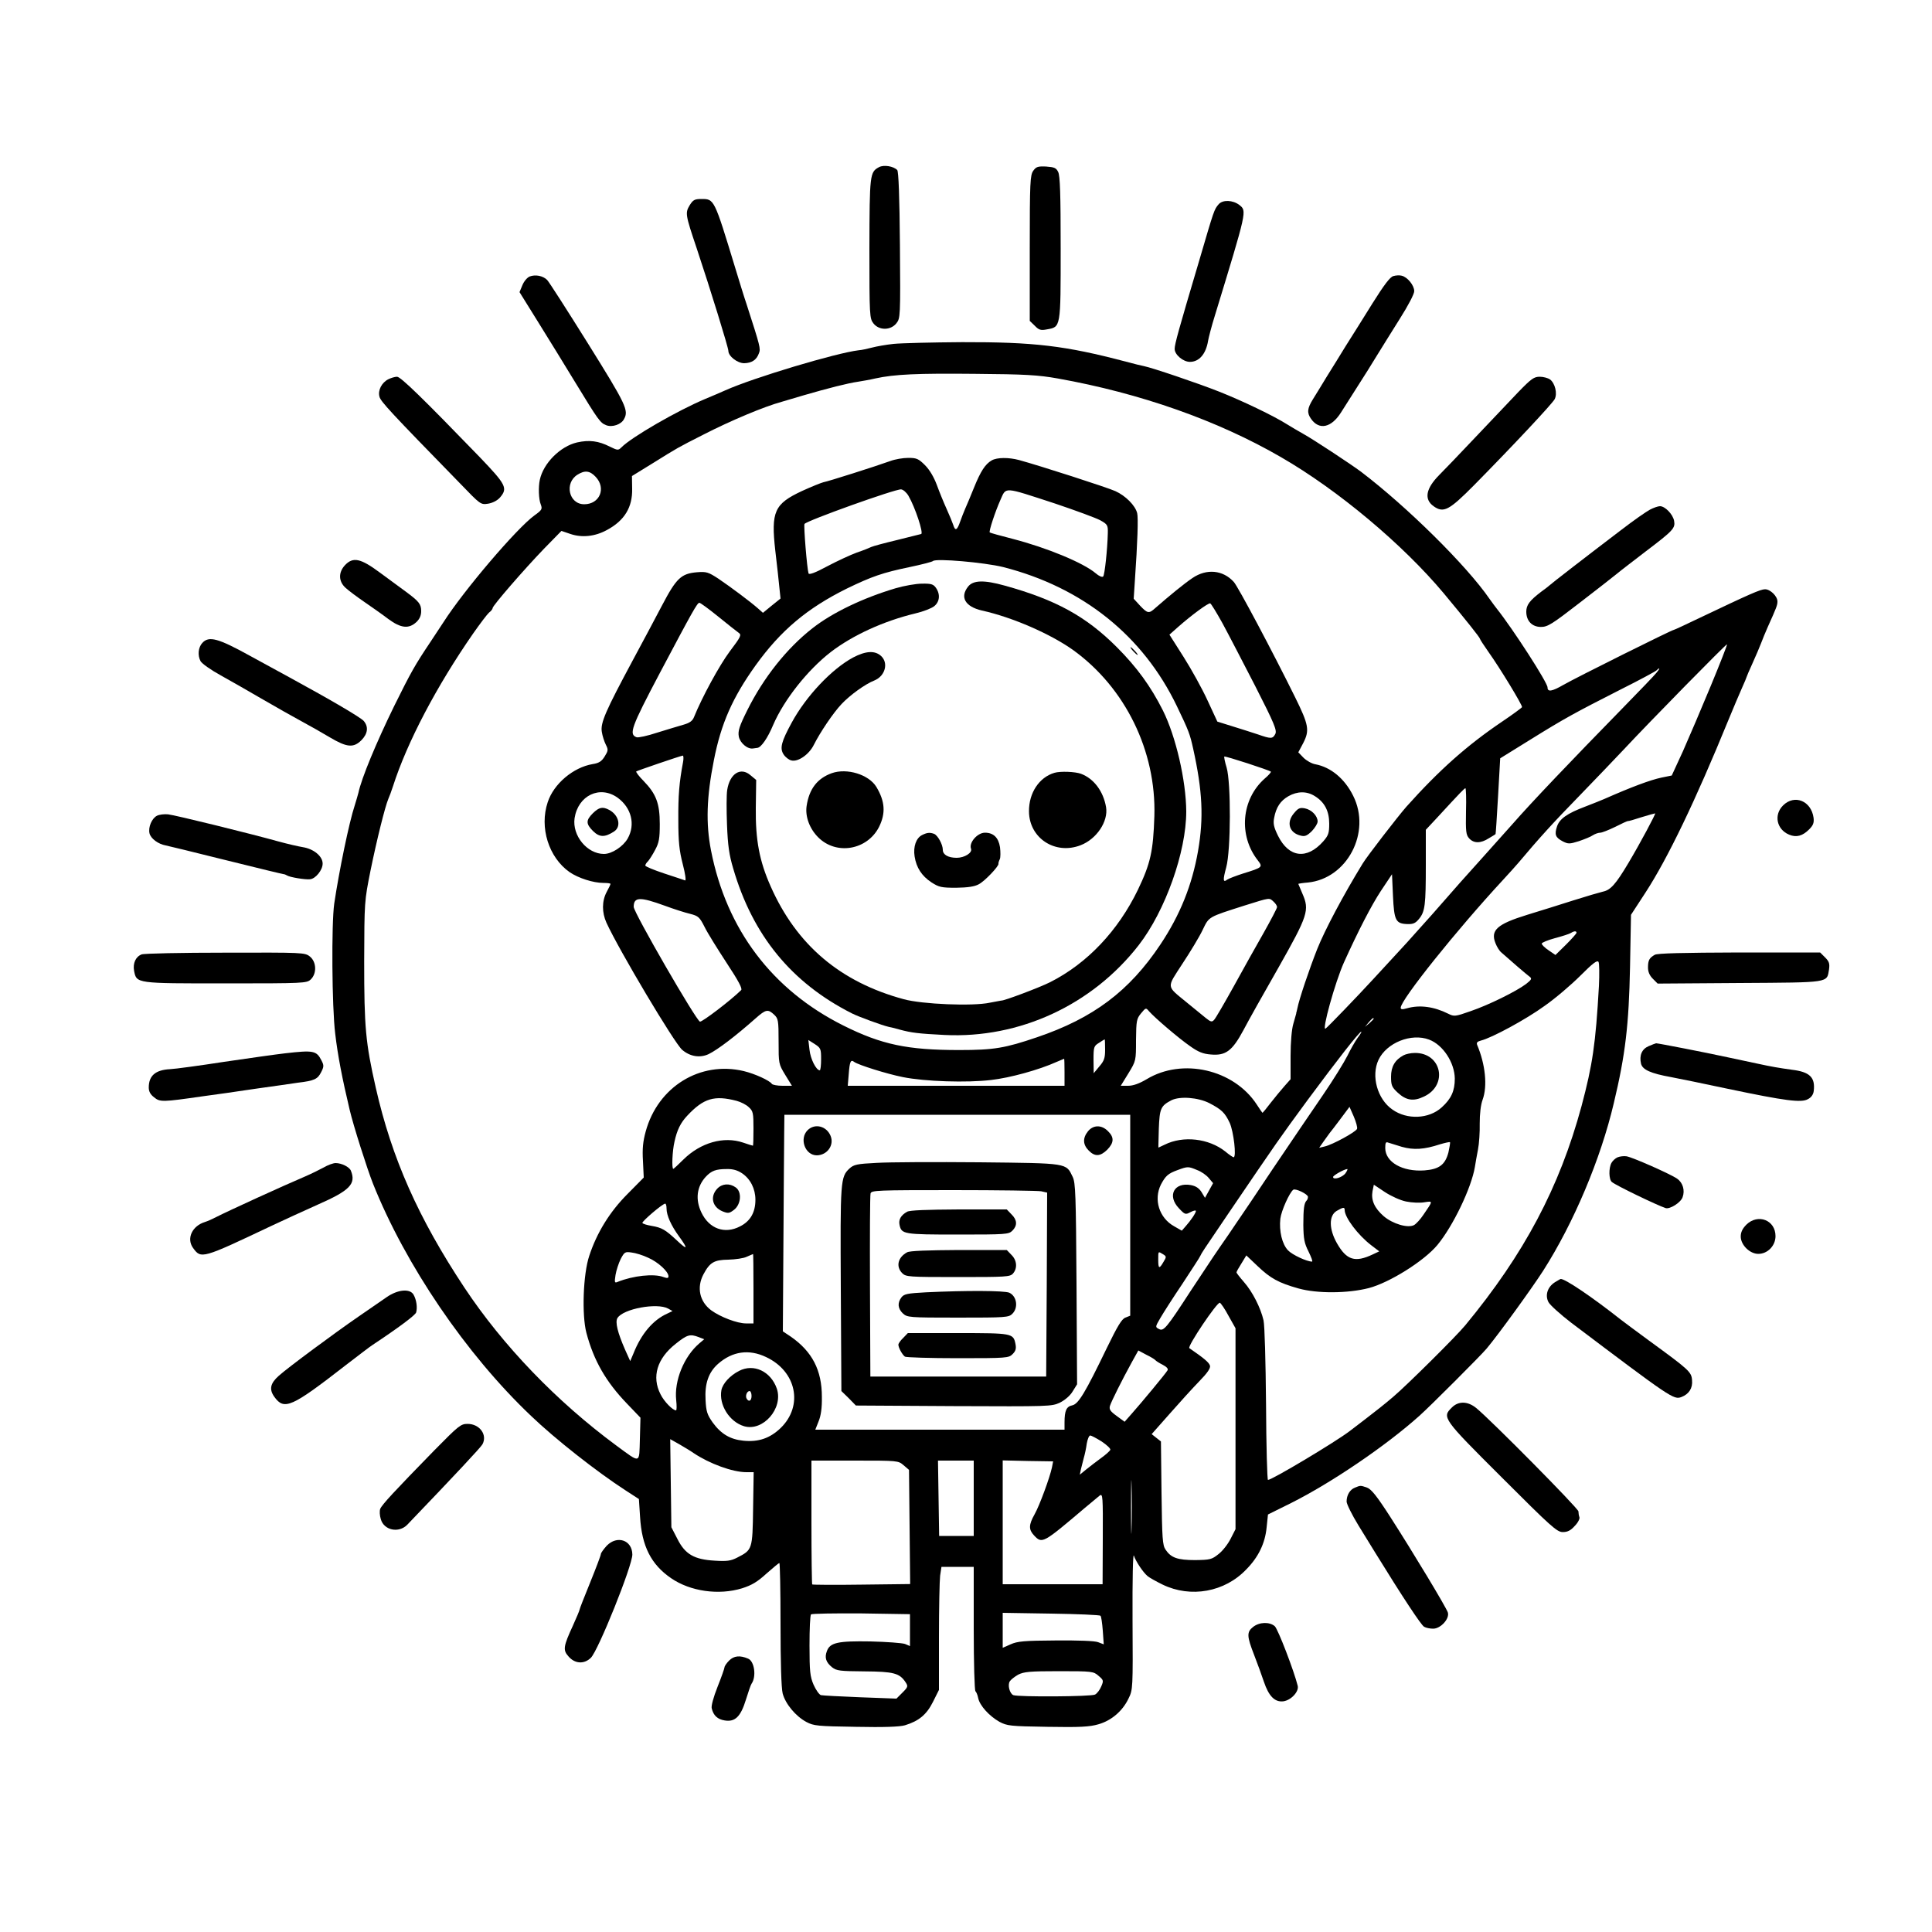 <?xml version="1.0" standalone="no"?>
<!DOCTYPE svg PUBLIC "-//W3C//DTD SVG 20010904//EN"
 "http://www.w3.org/TR/2001/REC-SVG-20010904/DTD/svg10.dtd">
<svg version="1.0" xmlns="http://www.w3.org/2000/svg"
 width="1000pt" height="1000pt" viewBox="0 0 1000 1000"
 preserveAspectRatio="xMidYMid meet">

<g transform="translate(0,1000) scale(0.1,-0.1)"
fill="#000000" stroke="none">
<path d="M4550 9135 c-48 -26 -49 -36 -50 -421 0 -351 1 -362 21 -388 29 -37
89 -37 119 1 20 26 21 33 18 404 -2 251 -7 382 -14 389 -20 20 -69 28 -94 15z"/>
<path d="M5348 9116 c-16 -23 -18 -59 -18 -401 l0 -376 26 -25 c21 -22 31 -25
62 -19 73 13 72 5 72 420 0 278 -3 376 -13 395 -10 21 -20 25 -62 28 -43 2
-52 -1 -67 -22z"/>
<path d="M3570 8938 c-24 -40 -23 -48 36 -223 71 -213 164 -514 164 -531 0
-28 47 -64 82 -64 39 1 64 17 76 51 10 24 7 35 -62 249 -14 41 -41 129 -61
195 -109 358 -108 355 -175 355 -35 0 -43 -5 -60 -32z"/>
<path d="M6308 8943 c-24 -28 -23 -26 -103 -299 -104 -350 -125 -425 -125
-450 0 -30 44 -67 79 -67 48 0 83 41 94 109 3 17 18 76 35 130 168 550 166
541 127 573 -34 26 -86 28 -107 4z"/>
<path d="M2742 8569 c-13 -5 -30 -25 -38 -45 l-15 -36 97 -156 c54 -86 140
-227 192 -312 120 -197 129 -209 160 -221 31 -12 78 4 92 32 25 45 11 74 -186
390 -108 173 -203 321 -212 330 -22 22 -61 29 -90 18z"/>
<path d="M7212 8571 c-17 -4 -49 -47 -108 -141 -46 -74 -108 -173 -138 -220
-29 -47 -73 -119 -99 -160 -25 -41 -57 -94 -71 -116 -30 -48 -32 -71 -10 -102
42 -60 105 -46 155 33 19 30 58 92 87 137 30 46 74 117 99 158 25 41 79 127
119 191 43 68 74 127 74 142 0 30 -35 73 -65 80 -11 3 -30 2 -43 -2z"/>
<path d="M4625 8220 c-38 -4 -89 -13 -111 -19 -23 -6 -54 -13 -70 -14 -117
-14 -544 -142 -689 -207 -22 -10 -69 -30 -105 -45 -141 -59 -381 -197 -434
-251 -16 -16 -20 -15 -59 4 -59 30 -107 36 -170 22 -87 -20 -175 -108 -193
-194 -8 -37 -6 -100 5 -127 9 -24 6 -29 -33 -57 -91 -66 -365 -387 -471 -553
-5 -8 -35 -53 -66 -100 -81 -121 -101 -156 -189 -334 -92 -188 -169 -373 -185
-449 -3 -11 -11 -40 -19 -65 -29 -87 -81 -340 -106 -508 -15 -105 -12 -536 5
-673 13 -112 36 -231 75 -395 19 -81 90 -304 120 -380 168 -422 483 -885 818
-1203 126 -121 343 -291 488 -385 l71 -46 6 -93 c9 -151 57 -246 161 -317 99
-68 246 -89 367 -52 50 16 79 33 126 76 34 30 64 55 67 55 3 0 6 -142 6 -316
0 -197 4 -332 11 -359 14 -54 67 -118 123 -148 38 -20 57 -22 256 -25 145 -3
227 0 254 8 72 22 112 55 145 121 l31 62 0 272 c0 150 3 293 6 319 l7 46 83 0
84 0 0 -319 c0 -176 4 -322 9 -325 4 -3 11 -19 14 -35 8 -39 57 -93 110 -123
40 -21 54 -23 249 -26 169 -3 218 0 263 13 67 19 125 68 156 133 23 46 23 52
21 407 -1 213 2 349 7 333 10 -30 47 -86 71 -106 8 -7 43 -27 78 -44 145 -70
321 -39 433 79 63 64 97 135 105 217 l7 67 121 60 c207 104 489 295 663 451
54 48 320 314 348 348 62 74 234 312 292 402 159 249 298 579 366 868 60 251
78 405 84 705 l5 270 75 115 c115 177 258 474 430 895 25 61 56 134 69 163 13
29 24 55 24 57 0 2 14 35 31 72 17 38 37 84 44 103 7 19 23 58 35 85 46 102
50 113 50 132 0 27 -37 63 -64 63 -24 0 -82 -26 -334 -146 -73 -35 -135 -64
-138 -64 -10 0 -506 -247 -572 -285 -59 -34 -82 -38 -82 -13 0 25 -178 301
-263 408 -7 8 -23 31 -37 50 -119 173 -427 477 -665 658 -52 39 -248 168 -297
195 -25 14 -64 37 -85 50 -69 44 -234 123 -353 170 -111 44 -348 124 -389 132
-11 2 -53 12 -93 23 -314 83 -477 102 -848 101 -157 -1 -316 -5 -355 -9z m850
-179 c426 -76 827 -217 1155 -407 295 -170 631 -452 842 -704 119 -143 188
-230 188 -236 0 -3 20 -34 44 -68 60 -84 177 -277 174 -286 -2 -4 -48 -38
-103 -75 -182 -123 -326 -251 -496 -441 -43 -49 -204 -257 -226 -294 -100
-163 -196 -344 -235 -442 -40 -101 -94 -260 -103 -308 -2 -8 -4 -16 -4 -17 -1
-2 -2 -6 -2 -10 -1 -5 -8 -28 -15 -53 -8 -27 -14 -93 -14 -166 l0 -120 -31
-35 c-17 -19 -49 -58 -71 -86 -22 -29 -42 -53 -43 -53 -1 0 -15 19 -30 43
-119 182 -385 243 -570 131 -39 -23 -70 -34 -96 -34 l-38 0 40 65 c39 64 39
65 39 172 1 100 3 110 26 138 25 30 25 30 42 10 30 -34 154 -140 212 -180 42
-30 67 -40 107 -43 77 -7 111 18 169 126 25 48 107 194 182 325 152 269 161
296 123 382 -11 26 -21 49 -21 50 0 1 22 5 49 7 204 20 330 260 235 449 -44
89 -116 148 -195 163 -19 3 -47 19 -62 34 l-27 28 26 49 c33 65 28 93 -42 235
-115 233 -297 576 -318 598 -56 62 -141 70 -214 20 -42 -28 -121 -93 -192
-155 -33 -30 -40 -29 -79 12 l-33 36 6 92 c14 202 18 327 12 351 -10 40 -60
90 -113 114 -42 19 -389 131 -499 161 -53 14 -113 14 -141 -2 -33 -19 -57 -55
-92 -142 -18 -44 -38 -93 -46 -110 -7 -16 -19 -47 -26 -67 -15 -43 -25 -48
-35 -15 -4 12 -19 49 -34 82 -15 33 -38 89 -51 125 -15 40 -37 78 -61 102 -34
34 -44 38 -87 38 -27 0 -68 -7 -92 -16 -78 -28 -323 -106 -347 -110 -12 -3
-62 -23 -110 -45 -144 -67 -162 -106 -139 -310 9 -74 18 -159 21 -190 l6 -57
-46 -37 -45 -37 -27 24 c-40 35 -139 109 -204 153 -52 34 -62 37 -111 33 -81
-7 -106 -30 -180 -171 -35 -67 -104 -196 -153 -287 -139 -259 -167 -322 -159
-368 3 -21 13 -51 21 -67 13 -25 12 -31 -6 -60 -16 -26 -30 -35 -63 -40 -100
-17 -201 -102 -232 -197 -44 -131 5 -286 113 -362 45 -31 123 -56 175 -56 20
0 37 -2 37 -5 0 -3 -9 -22 -20 -42 -25 -47 -25 -106 -1 -159 65 -142 352 -624
392 -658 41 -35 92 -43 137 -22 47 23 139 93 243 185 53 47 64 49 96 19 21
-20 23 -29 23 -138 0 -115 0 -117 34 -173 l35 -57 -49 0 c-27 0 -52 5 -55 10
-11 17 -87 52 -145 66 -226 54 -445 -81 -508 -313 -14 -51 -18 -89 -14 -153
l4 -85 -84 -85 c-92 -92 -159 -201 -198 -320 -32 -95 -39 -306 -15 -398 38
-144 101 -254 211 -368 l69 -72 -3 -111 c-4 -129 6 -127 -122 -33 -309 228
-587 517 -786 817 -238 359 -376 669 -459 1035 -53 234 -60 312 -60 655 1 309
1 310 33 470 32 157 75 330 92 370 5 11 16 40 24 65 73 228 226 519 415 791
35 50 72 99 82 108 11 8 19 19 19 24 0 12 161 198 265 306 l91 93 47 -16 c60
-20 127 -13 189 21 91 49 132 118 130 213 l-1 66 112 69 c125 78 125 78 257
145 144 74 317 146 405 170 17 5 68 20 115 34 127 37 230 63 280 70 25 4 65
11 90 17 100 22 219 27 515 24 262 -2 329 -6 430 -24z m-2392 -509 c56 -59 21
-142 -59 -142 -80 0 -104 110 -35 153 38 24 64 21 94 -11z m1619 -98 c35 -60
79 -194 66 -198 -7 -2 -65 -16 -128 -32 -63 -15 -122 -31 -130 -35 -8 -4 -42
-18 -75 -29 -33 -12 -102 -44 -153 -71 -63 -34 -94 -45 -97 -37 -8 25 -26 248
-21 256 11 17 472 182 500 179 11 -1 28 -16 38 -33z m758 -40 c107 -36 213
-75 235 -87 38 -21 40 -26 39 -67 -2 -83 -16 -215 -24 -224 -5 -5 -22 2 -39
17 -64 54 -252 132 -430 178 -63 16 -116 31 -118 33 -6 5 29 110 55 168 31 69
12 70 282 -18z m-268 -329 c412 -105 725 -356 900 -721 61 -127 67 -143 84
-220 48 -218 55 -356 25 -529 -31 -177 -93 -331 -195 -484 -161 -241 -347
-381 -639 -480 -165 -56 -222 -66 -402 -66 -268 0 -402 28 -600 127 -368 184
-605 497 -685 907 -27 139 -23 275 15 466 37 190 97 325 216 491 130 181 267
296 473 398 128 62 185 82 325 111 62 13 116 27 120 31 14 15 265 -7 363 -31z
m-1475 -256 c48 -39 96 -77 106 -84 16 -11 13 -19 -46 -97 -53 -71 -143 -236
-185 -340 -8 -20 -23 -30 -54 -39 -24 -7 -85 -25 -136 -41 -51 -17 -99 -27
-107 -24 -41 15 -29 50 120 332 170 321 194 364 205 364 5 0 49 -32 97 -71z
m2610 -34 c30 -55 106 -202 170 -326 100 -196 113 -229 104 -248 -14 -26 -22
-26 -91 -2 -30 10 -90 29 -132 42 l-77 24 -51 110 c-28 61 -84 162 -124 225
l-73 115 45 40 c69 61 156 125 166 122 5 -2 33 -48 63 -102z m2528 -325 c-48
-116 -113 -268 -144 -338 l-58 -126 -54 -11 c-57 -12 -156 -49 -294 -110 -16
-7 -61 -25 -100 -40 -93 -35 -133 -63 -146 -103 -14 -42 -8 -57 30 -77 28 -14
35 -14 83 1 29 10 62 23 73 31 11 7 28 13 38 13 9 0 44 14 77 30 33 17 62 30
65 30 3 -1 35 8 71 20 36 11 68 20 71 20 5 0 -77 -154 -139 -258 -65 -109 -92
-139 -131 -147 -17 -4 -86 -24 -152 -45 -66 -21 -174 -55 -240 -75 -156 -48
-192 -80 -164 -148 7 -18 20 -39 30 -47 40 -36 133 -116 147 -126 12 -9 9 -15
-19 -37 -52 -39 -194 -109 -288 -141 -79 -28 -85 -28 -115 -13 -74 37 -148 47
-214 28 -24 -7 -32 -6 -32 3 0 41 291 404 529 661 31 33 67 74 81 90 104 124
183 211 314 345 83 86 187 194 230 240 140 150 531 548 535 545 2 -2 -36 -99
-84 -215z m-281 68 c-10 -13 -89 -95 -175 -183 -270 -276 -473 -489 -570 -600
-24 -27 -100 -112 -169 -189 -69 -76 -145 -162 -169 -190 -37 -43 -101 -115
-209 -235 -13 -14 -45 -49 -70 -76 -26 -28 -74 -80 -106 -115 -82 -89 -235
-248 -245 -254 -21 -14 49 239 95 342 75 166 143 297 191 370 l58 87 5 -112
c6 -128 14 -144 75 -146 30 -1 42 5 60 27 31 38 35 71 35 281 l0 180 56 60
c128 139 144 155 149 155 3 0 5 -54 3 -119 -2 -105 0 -122 16 -140 24 -27 60
-27 102 0 19 11 35 21 35 22 1 1 7 90 13 197 l11 195 155 96 c177 110 228 138
470 261 96 48 179 93 184 98 19 19 19 10 0 -12z m-5039 -465 c-19 -101 -25
-169 -24 -298 0 -112 5 -158 23 -228 13 -50 18 -86 12 -84 -6 2 -55 19 -108
36 -54 18 -98 36 -98 41 0 5 6 15 14 22 7 8 24 34 37 59 20 37 24 59 24 134 0
107 -19 156 -84 223 -24 24 -40 46 -38 49 5 4 224 79 241 82 4 0 5 -16 1 -36z
m3043 -47 c2 -3 -12 -19 -32 -36 -121 -107 -137 -295 -35 -424 26 -34 24 -36
-76 -67 -38 -12 -76 -27 -83 -32 -22 -17 -23 -2 -5 64 24 88 25 437 2 516 -9
29 -14 55 -12 57 5 4 232 -70 241 -78z m-3381 -135 c71 -52 93 -138 52 -211
-24 -42 -82 -80 -123 -80 -87 0 -165 95 -152 185 18 118 131 172 223 106z
m3609 8 c50 -31 74 -77 74 -142 0 -49 -4 -61 -31 -92 -85 -96 -178 -84 -234
29 -22 45 -26 63 -20 93 10 54 32 88 74 112 46 26 95 27 137 0z m-3365 -567
c46 -17 105 -36 131 -42 43 -11 49 -17 75 -68 15 -31 67 -114 114 -186 62 -94
83 -134 75 -141 -55 -54 -201 -165 -213 -163 -19 4 -343 565 -343 594 0 52 32
53 161 6z m3151 21 c10 -9 18 -21 18 -28 0 -6 -31 -65 -68 -131 -37 -65 -108
-191 -156 -279 -49 -88 -94 -166 -102 -174 -11 -12 -17 -11 -43 10 -16 13 -60
49 -98 80 -108 89 -106 72 -22 202 41 62 88 140 104 174 34 70 26 65 220 127
131 41 124 40 147 19z m1568 -161 c0 -4 -25 -32 -54 -61 l-55 -54 -35 24 c-20
13 -36 29 -36 35 0 5 31 18 68 28 38 10 75 22 83 27 17 11 29 11 29 1z m116
-276 c-17 -300 -33 -407 -90 -621 -114 -421 -297 -766 -602 -1135 -46 -56
-303 -311 -374 -371 -36 -31 -99 -81 -140 -112 -41 -32 -79 -60 -85 -65 -75
-57 -401 -252 -422 -252 -4 0 -9 175 -10 390 -2 225 -7 409 -13 436 -15 65
-57 148 -102 199 -21 24 -38 46 -38 49 0 4 12 25 26 47 l25 41 58 -55 c67 -64
109 -87 212 -116 97 -27 255 -26 364 2 107 28 286 140 355 223 81 98 176 296
194 404 3 19 10 60 16 90 6 30 10 91 9 135 0 50 5 96 15 123 26 71 14 183 -28
283 -5 12 0 18 19 23 57 14 234 110 329 179 56 39 139 110 186 157 64 64 87
82 94 71 4 -7 5 -63 2 -125z m-1166 -169 c0 -2 -10 -12 -22 -23 l-23 -19 19
23 c18 21 26 27 26 19z m-83 -99 c-13 -18 -37 -60 -53 -93 -16 -32 -73 -125
-128 -205 -55 -80 -171 -251 -258 -380 -86 -129 -162 -242 -168 -250 -6 -8
-33 -49 -61 -90 -29 -41 -64 -93 -79 -115 -15 -22 -67 -101 -116 -175 -126
-194 -141 -212 -165 -199 -20 10 -20 11 7 57 15 26 66 106 114 177 47 72 90
137 93 145 8 17 8 17 143 216 263 387 263 387 412 590 154 208 268 354 278
354 3 0 -6 -15 -19 -32z m370 -9 c72 -27 132 -119 133 -202 0 -63 -18 -104
-68 -149 -66 -60 -179 -65 -255 -11 -78 54 -111 174 -72 257 42 89 170 140
262 105z m-3147 -101 c0 -32 -3 -58 -7 -58 -19 1 -48 59 -53 106 l-6 51 33
-21 c31 -20 33 -25 33 -78z m1470 49 c0 -44 -5 -58 -30 -87 l-29 -35 -1 70 c0
66 2 71 28 87 15 10 28 18 30 18 1 0 2 -24 2 -53z m-210 -117 l0 -70 -561 0
-561 0 5 60 c5 66 10 78 29 63 21 -15 166 -61 251 -78 114 -23 332 -30 457
-15 97 11 247 52 340 94 19 8 36 15 38 16 1 0 2 -31 2 -70z m-1697 -148 c22
-6 50 -20 63 -33 22 -20 24 -30 24 -111 0 -48 -1 -88 -3 -88 -2 0 -25 7 -51
16 -100 34 -220 0 -309 -88 -26 -26 -50 -48 -52 -48 -9 0 -5 94 6 140 13 61
32 99 66 135 85 91 141 107 256 77z m2447 -12 c63 -33 80 -49 105 -102 20 -44
36 -178 20 -178 -3 0 -23 13 -43 30 -86 68 -218 83 -314 35 -17 -8 -32 -15
-32 -15 -1 0 1 44 2 97 4 106 10 119 65 148 44 22 138 15 197 -15z m764 -133
c-6 -16 -127 -82 -167 -91 l-29 -7 23 33 c13 18 27 38 31 43 5 6 30 38 56 73
l47 63 22 -50 c12 -28 20 -57 17 -64z m-1174 -447 l0 -520 -25 -10 c-19 -7
-41 -44 -96 -157 -112 -232 -147 -290 -179 -297 -30 -6 -40 -27 -40 -88 l0
-38 -645 0 -645 0 17 43 c12 29 18 69 17 127 0 138 -50 234 -160 311 l-42 28
3 468 c2 257 3 510 4 561 l1 92 895 0 895 0 0 -520z m1406 354 c61 -17 115
-14 197 13 27 8 50 13 52 11 2 -2 -2 -26 -8 -53 -17 -64 -48 -87 -124 -93
-114 -8 -203 43 -203 116 0 27 3 33 15 28 9 -3 41 -13 71 -22z m-1060 -120
c22 -8 49 -27 61 -42 l22 -26 -21 -38 -21 -38 -18 30 c-13 20 -29 31 -55 36
-87 16 -124 -55 -62 -120 31 -33 34 -34 60 -20 15 8 28 11 28 6 0 -10 -27 -50
-53 -79 l-20 -23 -40 23 c-77 43 -107 138 -68 216 24 45 37 57 87 75 51 19 55
19 100 0z m-2355 -17 c43 -29 69 -80 69 -137 0 -65 -26 -111 -80 -138 -79 -41
-159 -12 -199 71 -33 68 -25 135 22 186 29 31 52 40 108 40 32 1 56 -6 80 -22z
m3123 0 c-17 -22 -64 -36 -64 -19 0 8 57 40 73 41 4 1 0 -9 -9 -22z m314 -146
c29 -6 72 -8 94 -4 46 7 46 9 -4 -64 -16 -24 -38 -48 -49 -54 -32 -17 -110 6
-157 46 -48 42 -66 83 -58 129 l7 34 57 -38 c32 -21 80 -43 110 -49z m-508 24
c0 -7 -3 -15 -7 -19 -13 -13 -17 -42 -17 -127 1 -71 5 -94 27 -137 14 -29 23
-52 18 -52 -27 0 -102 35 -124 58 -31 32 -47 100 -40 164 5 41 47 135 67 150
12 8 76 -23 76 -37z m-3320 -60 c0 -36 24 -89 65 -145 48 -66 44 -73 -12 -20
-59 55 -77 66 -131 75 -23 4 -44 10 -47 15 -4 7 103 99 118 100 4 0 7 -11 7
-25z m3510 -8 c0 -38 68 -129 137 -182 l42 -32 -34 -16 c-91 -43 -135 -30
-185 58 -41 72 -43 142 -2 167 34 20 42 21 42 5z m-3605 -247 c51 -22 105 -72
105 -96 0 -10 -6 -11 -26 -4 -49 19 -158 7 -237 -25 -16 -7 -17 -3 -11 36 4
24 16 61 27 83 19 36 23 38 56 33 20 -2 59 -14 86 -27z m2665 18 c18 -11 18
-14 2 -40 -22 -38 -27 -35 -27 12 0 45 -1 44 25 28z m-2120 -178 l0 -180 -39
0 c-45 0 -132 33 -180 68 -60 45 -76 118 -40 186 33 62 55 75 129 76 36 1 79
7 95 15 17 7 31 14 33 14 1 1 2 -80 2 -179z m2459 -141 l36 -64 0 -520 0 -520
-25 -49 c-14 -28 -42 -64 -63 -80 -35 -28 -44 -30 -121 -31 -91 0 -125 12
-153 54 -16 23 -18 58 -21 293 l-3 267 -24 19 -24 19 92 104 c50 57 119 133
153 168 44 45 60 69 57 82 -5 17 -30 38 -107 91 -12 8 144 240 158 235 5 -2
26 -32 45 -68z m-2901 38 l23 -13 -27 -13 c-74 -33 -135 -105 -175 -206 l-17
-40 -27 60 c-38 87 -52 142 -39 163 30 48 205 80 262 49z m159 -148 l28 -11
-25 -21 c-80 -68 -131 -194 -120 -294 3 -29 3 -53 -1 -53 -17 0 -62 46 -80 83
-47 91 -18 186 79 262 60 48 74 51 119 34z m2363 -119 c3 -4 20 -15 38 -24 21
-11 30 -21 25 -29 -9 -16 -137 -170 -185 -224 l-37 -42 -41 30 c-33 24 -40 34
-35 52 8 25 62 133 112 224 l35 63 41 -22 c23 -11 44 -24 47 -28z m-2015 16
c158 -74 194 -252 76 -367 -56 -54 -116 -74 -194 -66 -68 7 -115 35 -158 94
-29 41 -34 58 -37 116 -5 85 15 144 65 188 74 65 160 77 248 35z m1737 -437
c27 -18 47 -37 45 -43 -2 -6 -23 -25 -48 -43 -24 -18 -59 -44 -77 -59 l-33
-27 6 29 c4 16 11 43 15 59 5 17 12 49 15 73 4 23 12 42 18 42 5 0 32 -14 59
-31z m-2112 -60 c82 -55 202 -99 273 -99 l38 0 -3 -189 c-3 -212 -4 -213 -82
-253 -33 -17 -53 -20 -116 -16 -107 6 -154 33 -194 113 l-31 60 -3 228 -3 228
48 -27 c26 -15 59 -35 73 -45z m1087 -63 l28 -24 3 -296 3 -295 -251 -3 c-139
-2 -254 -1 -256 1 -2 2 -4 148 -4 323 l0 318 224 0 c223 0 225 0 253 -24z
m363 -171 l0 -195 -90 0 -89 0 -3 195 -3 195 93 0 92 0 0 -195z m405 160 c-11
-52 -64 -197 -90 -243 -31 -55 -31 -79 -3 -109 42 -45 46 -42 263 142 33 28
68 56 77 64 16 12 17 -4 16 -223 l-1 -236 -259 0 -258 0 0 320 0 321 130 -3
131 -2 -6 -31z m412 -317 c-1 -62 -3 -12 -3 112 0 124 2 174 3 113 2 -62 2
-164 0 -225z m-1147 -525 l0 -83 -26 11 c-15 5 -95 11 -178 13 -169 3 -210 -6
-226 -50 -13 -34 -5 -58 27 -84 23 -18 41 -20 167 -21 151 -1 182 -9 213 -56
14 -21 13 -25 -16 -54 l-31 -31 -188 7 c-103 4 -194 9 -203 11 -9 3 -26 27
-38 54 -18 42 -21 68 -21 203 0 84 3 157 8 161 4 4 121 6 260 5 l252 -4 0 -82z
m986 74 c4 -3 9 -38 12 -77 l5 -71 -29 11 c-17 7 -103 10 -220 9 -162 -1 -198
-4 -233 -20 l-41 -18 0 91 0 90 250 -4 c137 -2 252 -7 256 -11z m-10 -311 c26
-22 27 -25 14 -55 -7 -17 -21 -36 -32 -42 -20 -11 -396 -13 -423 -3 -19 8 -31
53 -18 72 5 8 24 23 43 34 30 15 59 18 212 18 171 0 178 -1 204 -24z"/>
<path d="M5011 6964 c-44 -55 -15 -104 71 -124 159 -35 357 -122 473 -205 270
-195 430 -523 420 -859 -6 -183 -20 -245 -85 -381 -103 -213 -263 -382 -455
-479 -56 -28 -242 -98 -253 -95 -1 0 -28 -5 -59 -11 -88 -19 -350 -8 -445 18
-329 89 -555 281 -689 584 -58 130 -79 240 -77 406 l2 145 -29 24 c-51 45
-108 9 -121 -76 -4 -24 -4 -105 -1 -180 4 -106 11 -156 32 -226 101 -347 302
-592 614 -750 33 -17 159 -63 191 -70 8 -1 34 -8 56 -14 63 -17 98 -21 233
-28 388 -19 764 155 1005 465 138 178 246 483 246 692 -1 160 -54 389 -121
523 -63 125 -135 224 -239 328 -159 159 -316 245 -580 318 -107 30 -163 28
-189 -5z"/>
<path d="M4635 6955 c-168 -50 -327 -126 -430 -207 -132 -103 -253 -255 -337
-424 -42 -84 -49 -108 -44 -136 6 -33 45 -67 74 -62 6 1 17 2 22 3 20 2 54 52
82 119 56 130 178 284 298 377 113 87 275 161 438 200 39 9 83 26 97 37 29 23
33 62 9 96 -13 18 -24 22 -72 21 -31 0 -93 -11 -137 -24z"/>
<path d="M5865 6630 c10 -11 20 -20 23 -20 3 0 -3 9 -13 20 -10 11 -20 20 -23
20 -3 0 3 -9 13 -20z"/>
<path d="M4416 6597 c-110 -59 -243 -199 -318 -337 -54 -99 -63 -133 -42 -165
9 -14 27 -28 40 -31 34 -9 91 30 116 80 33 66 102 168 144 212 43 46 123 104
170 122 56 23 74 91 34 127 -32 29 -79 26 -144 -8z"/>
<path d="M4305 5998 c-75 -27 -117 -82 -130 -170 -8 -54 15 -117 60 -162 94
-94 254 -66 315 54 35 71 31 132 -14 207 -39 64 -152 99 -231 71z"/>
<path d="M5458 6000 c-79 -23 -133 -104 -132 -200 1 -138 135 -226 267 -175
83 32 144 123 132 197 -14 82 -63 148 -130 173 -30 11 -106 14 -137 5z"/>
<path d="M4773 5678 c-31 -15 -47 -60 -39 -111 9 -58 37 -101 87 -134 39 -25
51 -28 128 -28 61 1 95 6 117 18 31 16 104 93 102 106 -1 3 2 14 7 24 4 9 4
37 1 62 -8 50 -34 75 -78 75 -39 0 -84 -52 -72 -83 8 -21 -34 -47 -74 -47 -44
0 -72 16 -72 41 0 28 -26 75 -45 83 -22 8 -36 7 -62 -6z"/>
<path d="M3069 5791 c-37 -37 -37 -55 1 -93 33 -32 60 -33 108 -2 39 25 26 85
-25 112 -34 18 -52 14 -84 -17z"/>
<path d="M6697 5790 c-40 -47 -24 -101 35 -115 22 -6 33 -1 58 23 16 17 30 39
30 50 0 29 -31 61 -66 68 -26 5 -35 1 -57 -26z"/>
<path d="M7265 4538 c-45 -24 -65 -59 -65 -111 0 -44 4 -54 34 -82 44 -41 82
-47 136 -21 127 59 92 227 -47 226 -21 0 -47 -6 -58 -12z"/>
<path d="M4180 4150 c-44 -44 -13 -130 48 -130 54 1 91 53 71 101 -21 51 -82
66 -119 29z"/>
<path d="M5631 4144 c-28 -35 -26 -69 4 -99 32 -33 60 -31 96 4 35 36 37 64 4
96 -33 34 -77 33 -104 -1z"/>
<path d="M4538 3981 c-103 -5 -119 -9 -141 -29 -47 -44 -48 -62 -45 -624 l3
-528 38 -37 37 -38 506 -3 c497 -2 507 -2 550 18 26 13 53 36 66 58 l23 37 -3
520 c-3 461 -5 524 -20 554 -35 72 -20 70 -482 75 -228 2 -468 1 -532 -3z
m851 -147 l31 -7 -2 -476 -3 -476 -455 0 -455 0 -2 465 c-1 256 0 473 3 483 5
16 34 17 428 17 233 0 438 -3 455 -6z"/>
<path d="M4695 3728 c-32 -18 -45 -41 -39 -68 10 -48 20 -50 301 -50 250 0
264 1 283 20 27 27 25 56 -5 85 l-24 25 -248 0 c-168 -1 -254 -4 -268 -12z"/>
<path d="M4695 3518 c-48 -26 -59 -74 -25 -108 19 -19 33 -20 288 -20 248 0
270 1 285 18 24 27 21 69 -8 97 l-24 25 -248 0 c-160 -1 -255 -4 -268 -12z"/>
<path d="M4793 3311 c-97 -5 -114 -9 -127 -26 -22 -29 -19 -58 7 -83 23 -21
30 -22 285 -22 249 0 263 1 282 20 32 32 23 91 -16 109 -26 11 -221 12 -431 2z"/>
<path d="M4675 3075 c-14 -13 -25 -29 -25 -35 0 -16 21 -53 34 -62 6 -4 129
-8 274 -8 253 0 263 1 283 21 16 16 20 28 15 53 -11 55 -17 56 -298 56 l-259
0 -24 -25z"/>
<path d="M3712 3847 c-38 -41 -25 -95 28 -117 28 -11 34 -11 58 7 38 28 43 94
10 117 -32 23 -71 20 -96 -7z"/>
<path d="M3825 2904 c-47 -24 -84 -65 -91 -99 -14 -76 41 -164 117 -187 98
-29 204 92 170 194 -31 90 -120 132 -196 92z m65 -129 c0 -26 -14 -33 -25 -15
-9 14 1 40 15 40 5 0 10 -11 10 -25z"/>
<path d="M2010 8037 c-34 -17 -55 -57 -46 -90 6 -25 55 -78 418 -450 105 -109
106 -110 145 -104 23 4 47 16 61 32 41 48 32 66 -105 209 -296 306 -409 416
-428 416 -11 0 -31 -6 -45 -13z"/>
<path d="M7860 7972 c-41 -43 -142 -150 -225 -237 -82 -87 -166 -174 -186
-194 -69 -70 -79 -125 -29 -161 52 -37 80 -22 210 109 206 209 405 422 417
445 15 29 2 82 -24 102 -10 7 -34 14 -53 14 -30 0 -44 -10 -110 -78z"/>
<path d="M8540 7362 c-19 -10 -85 -56 -146 -103 -183 -139 -369 -283 -374
-289 -3 -3 -22 -18 -43 -33 -59 -45 -77 -68 -77 -103 0 -48 30 -79 76 -79 35
0 58 15 199 124 88 68 176 136 195 152 19 16 86 67 147 114 145 110 155 121
148 160 -7 34 -47 75 -73 75 -10 0 -33 -8 -52 -18z"/>
<path d="M1785 7074 c-34 -37 -33 -83 3 -116 15 -14 59 -47 97 -73 39 -27 95
-66 125 -89 65 -48 106 -52 145 -16 17 16 25 34 25 57 0 36 -11 50 -80 101
-25 18 -84 62 -132 97 -102 76 -141 84 -183 39z"/>
<path d="M1047 6672 c-21 -23 -25 -64 -9 -94 7 -13 54 -46 105 -74 51 -28 148
-84 217 -124 69 -40 159 -91 200 -113 41 -22 108 -60 148 -84 88 -52 122 -55
163 -14 33 34 37 69 12 99 -15 18 -172 110 -383 225 -30 16 -123 67 -207 113
-163 90 -212 104 -246 66z"/>
<path d="M9229 5831 c-49 -49 -33 -124 31 -151 38 -16 70 -7 104 27 21 21 26
34 23 60 -12 88 -99 123 -158 64z"/>
<path d="M813 5778 c-27 -13 -47 -60 -39 -92 7 -27 45 -55 84 -62 15 -3 142
-34 282 -69 226 -56 313 -77 330 -80 3 0 10 -3 15 -6 15 -10 97 -23 120 -20
29 3 65 48 65 81 0 38 -46 76 -102 85 -24 4 -81 17 -128 30 -147 41 -533 136
-570 140 -19 2 -45 -1 -57 -7z"/>
<path d="M733 5060 c-31 -12 -46 -46 -39 -85 13 -66 9 -65 474 -65 407 0 419
1 440 20 33 31 30 92 -4 119 -26 21 -37 21 -438 20 -226 0 -421 -4 -433 -9z"/>
<path d="M8565 5058 c-28 -16 -35 -28 -35 -66 0 -22 8 -41 25 -58 l25 -25 425
3 c471 3 450 0 462 70 4 30 1 41 -20 62 l-26 26 -418 0 c-293 -1 -424 -4 -438
-12z"/>
<path d="M8533 4585 c-35 -15 -49 -48 -39 -91 8 -31 50 -50 155 -69 42 -8 175
-35 296 -61 296 -62 379 -73 413 -53 18 9 28 25 30 43 8 70 -21 98 -113 109
-65 9 -107 16 -180 32 -33 7 -103 22 -155 33 -115 25 -357 72 -368 72 -4 -1
-21 -7 -39 -15z"/>
<path d="M1475 4548 c-44 -5 -186 -25 -315 -44 -129 -20 -255 -37 -280 -38
-76 -4 -110 -34 -110 -95 0 -20 8 -36 28 -51 30 -25 45 -24 247 5 61 8 187 26
280 40 94 13 191 27 217 31 84 10 102 18 120 54 15 29 15 36 2 61 -26 51 -41
54 -189 37z"/>
<path d="M8373 4010 c-12 -5 -26 -18 -32 -29 -15 -27 -14 -86 2 -99 21 -18
233 -120 278 -135 22 -7 78 28 88 56 13 35 2 75 -28 96 -34 24 -231 111 -262
116 -13 2 -34 0 -46 -5z"/>
<path d="M1675 3957 c-22 -12 -65 -33 -95 -46 -113 -48 -402 -180 -460 -210
-19 -10 -46 -22 -59 -26 -66 -20 -97 -85 -62 -134 42 -58 45 -57 406 114 61
29 169 78 240 110 166 73 199 107 171 176 -8 19 -48 39 -79 39 -12 0 -40 -10
-62 -23z"/>
<path d="M9039 3661 c-20 -20 -29 -39 -29 -61 0 -44 47 -90 91 -90 48 0 89 42
89 92 0 83 -91 118 -151 59z"/>
<path d="M8048 3363 c-38 -24 -52 -67 -33 -103 8 -15 61 -63 117 -106 518
-391 531 -400 571 -385 39 15 59 46 55 87 -3 43 -14 53 -224 206 -65 48 -130
96 -144 107 -148 117 -290 213 -312 211 -2 0 -15 -8 -30 -17z"/>
<path d="M2000 3285 c-25 -17 -90 -62 -145 -100 -121 -83 -368 -266 -412 -306
-44 -39 -51 -70 -23 -109 51 -71 88 -55 371 165 64 49 125 96 135 102 140 93
224 156 228 170 7 25 2 64 -13 91 -18 34 -83 28 -141 -13z"/>
<path d="M7515 2715 c-52 -51 -49 -56 258 -362 256 -256 286 -283 316 -283 24
0 41 8 62 32 17 17 27 38 24 45 -3 8 -5 22 -5 30 0 15 -454 474 -529 535 -44
36 -92 37 -126 3z"/>
<path d="M2248 2493 c-207 -212 -272 -282 -280 -303 -4 -10 -3 -34 3 -53 16
-58 93 -74 137 -29 256 267 379 399 389 416 27 49 -14 106 -77 106 -35 0 -46
-9 -172 -137z"/>
<path d="M7013 2300 c-26 -10 -43 -39 -43 -72 0 -13 28 -69 61 -123 34 -55 73
-119 88 -143 140 -227 237 -374 252 -382 10 -6 31 -10 47 -10 39 0 86 52 76
84 -9 27 -177 306 -297 493 -70 109 -99 145 -121 153 -34 12 -34 12 -63 0z"/>
<path d="M3140 1999 c-16 -18 -30 -37 -30 -43 0 -6 -25 -72 -55 -146 -30 -74
-55 -137 -55 -141 0 -4 -16 -42 -35 -84 -49 -106 -52 -126 -23 -158 33 -39 81
-42 116 -8 38 36 216 479 215 535 -1 75 -79 101 -133 45z"/>
<path d="M6486 1579 c-33 -26 -33 -47 5 -144 17 -44 40 -107 51 -140 25 -74
56 -106 100 -101 40 5 82 50 75 80 -18 74 -102 294 -119 309 -27 23 -79 22
-112 -4z"/>
<path d="M3774 1405 c-13 -13 -24 -29 -24 -35 0 -5 -16 -51 -36 -101 -21 -53
-34 -100 -30 -112 9 -37 30 -56 67 -62 54 -9 83 20 110 108 12 39 25 77 29 82
26 37 15 117 -18 130 -42 18 -73 15 -98 -10z"/>
</g>
</svg>
